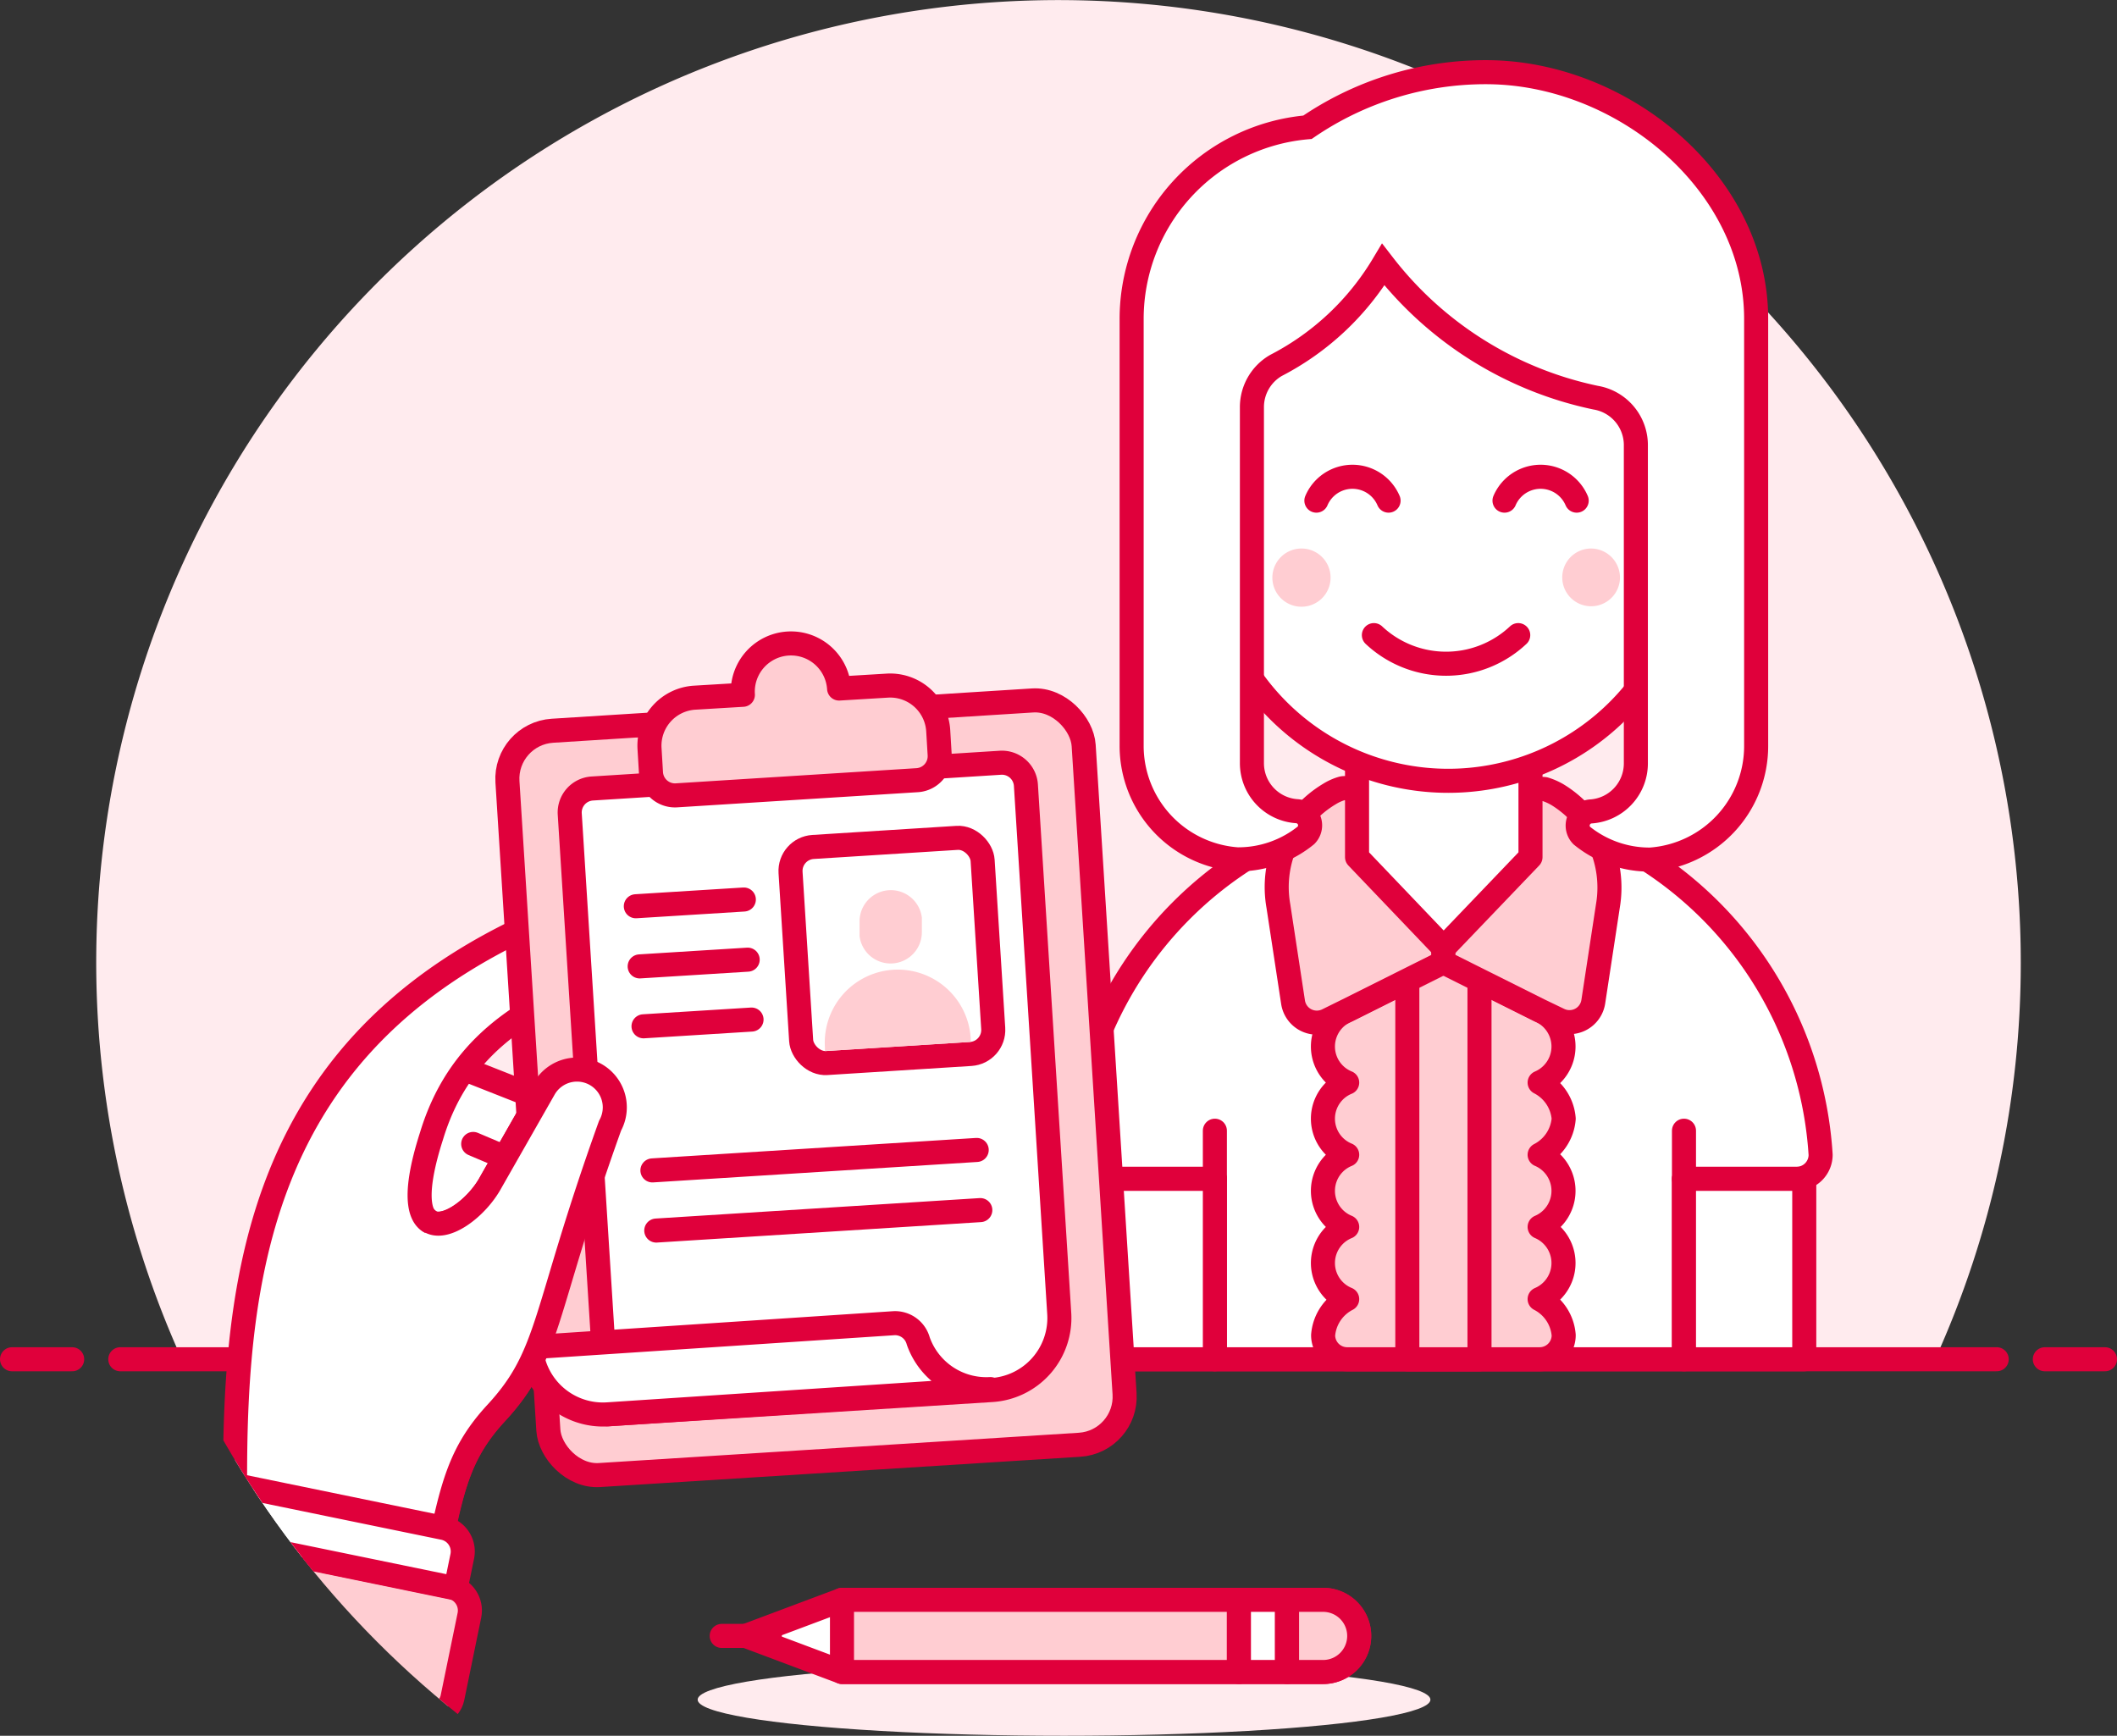 <svg xmlns="http://www.w3.org/2000/svg" xmlns:xlink="http://www.w3.org/1999/xlink" viewBox="0 0 88 72.15"><rect x="0" y="0" width="88" height="72.15" fill="#333333" stroke="none"/><defs><style>.cls-1,.cls-10,.cls-11,.cls-3,.cls-8{fill:none;}.cls-2{fill:#ffebee;}.cls-10,.cls-11,.cls-3,.cls-5,.cls-6,.cls-8{stroke:#e0003b;}.cls-10,.cls-3,.cls-5,.cls-6{stroke-linecap:round;}.cls-11,.cls-3,.cls-5,.cls-6{stroke-linejoin:round;}.cls-4,.cls-6{fill:#fff;}.cls-5,.cls-7{fill:#ffcdd2;}.cls-10,.cls-8{stroke-miterlimit:10;}.cls-9{clip-path:url(#clip-path);}</style><clipPath id="clip-path"><circle class="cls-1" cx="44" cy="40" r="40"/></clipPath></defs><title>Asset 1</title><g id="Layer_2" data-name="Layer 2"><g id="Duotone"><g id="Icons"><g id="Background"><g id="New_Symbol_56" data-name="New Symbol 56"><path class="cls-2" d="M84,40A40,40,0,1,0,7.56,56.5H80.44A39.85,39.85,0,0,0,84,40Z"/><line class="cls-3" x1="5" y1="56.5" x2="83" y2="56.5"/><line class="cls-3" x1="0.5" y1="56.5" x2="3" y2="56.5"/><line class="cls-3" x1="85" y1="56.5" x2="87.5" y2="56.5"/></g></g><g id="Scene"><path class="cls-4" d="M60.11,33.23A15.75,15.75,0,0,0,44.5,49h6v7.5H70V49h4.68a1,1,0,0,0,1-1A15.75,15.75,0,0,0,60.11,33.23Z"/><path class="cls-3" d="M60.11,33.23A15.75,15.75,0,0,0,44.5,49h6v7.5H70V49h4.68a1,1,0,0,0,1-1A15.75,15.75,0,0,0,60.11,33.23Z"/><path class="cls-5" d="M65,46.5A1.85,1.85,0,0,0,64,45a1.63,1.63,0,0,0,0-3l-4-2-4,2a1.62,1.62,0,0,0,0,3,1.62,1.62,0,0,0,0,3,1.62,1.62,0,0,0,0,3,1.62,1.62,0,0,0,0,3,1.85,1.85,0,0,0-1,1.5,1,1,0,0,0,1,1h8a1,1,0,0,0,1-1A1.85,1.85,0,0,0,64,54a1.63,1.63,0,0,0,0-3,1.63,1.63,0,0,0,0-3A1.85,1.85,0,0,0,65,46.5Z"/><rect class="cls-5" x="58.5" y="40" width="3" height="16.5"/><line class="cls-3" x1="70" y1="49" x2="70" y2="47"/><path class="cls-5" d="M60,34v6l-4,2-.81.4a1,1,0,0,1-1.44-.74l-.61-4A4.51,4.51,0,0,1,55.27,33a2.08,2.08,0,0,1,.52-.23c.58-.14,1.18,1,1.79.9Z"/><path class="cls-5" d="M66.84,37.64l-.61,4a1,1,0,0,1-1.44.74L64,42l-4-2V34l2.42-.3c.61.07,1.21-1,1.79-.9a2.42,2.42,0,0,1,.56.25A4.53,4.53,0,0,1,66.84,37.64Z"/><line class="cls-3" x1="50.5" y1="49" x2="50.5" y2="47"/><rect class="cls-6" x="45.5" y="49" width="5" height="7.5"/><rect class="cls-6" x="70" y="49" width="5" height="7.5"/><ellipse class="cls-2" cx="44.23" cy="70.65" rx="15.23" ry="1.5"/><polygon class="cls-4" points="63.62 35.63 60.01 39.4 56.41 35.63 56.41 31 63.62 31 63.62 35.63"/><polygon class="cls-3" points="63.62 35.63 60.01 39.4 56.41 35.63 56.41 31 63.62 31 63.62 35.63"/><path class="cls-6" d="M70.2,20V17.5a10,10,0,0,0-20,0V20a2,2,0,0,0,0,4h.12a10,10,0,0,0,19.76,0h.12a2,2,0,0,0,0-4Z"/><path class="cls-7" d="M67.34,24a1.2,1.2,0,1,1-1.2-1.2A1.21,1.21,0,0,1,67.34,24Z"/><path class="cls-7" d="M55.31,24a1.21,1.21,0,1,1-1.2-1.2A1.21,1.21,0,0,1,55.31,24Z"/><path class="cls-3" d="M65.54,20.81a1.63,1.63,0,0,0-3,0"/><path class="cls-3" d="M57.72,20.81a1.63,1.63,0,0,0-3,0"/><path class="cls-3" d="M57.11,26.4a4.38,4.38,0,0,0,6,0"/><path class="cls-4" d="M61.77,3a13.12,13.12,0,0,0-7.42,2.29,8,8,0,0,0-7.31,8V31a4.73,4.73,0,0,0,4.4,4.72,4.47,4.47,0,0,0,2.85-1,.59.59,0,0,0-.36-1h0a2,2,0,0,1-1.89-2V16.93a2,2,0,0,1,1-1.74A11.16,11.16,0,0,0,57.5,11a15.05,15.05,0,0,0,8.83,5.53,2,2,0,0,1,1.67,2V31.73a2,2,0,0,1-1.89,2h0a.59.59,0,0,0-.36,1,4.47,4.47,0,0,0,2.85,1A4.73,4.73,0,0,0,73,31V13.25C73,7.59,67.43,3,61.77,3Z"/><path class="cls-8" d="M61.77,3a13.12,13.12,0,0,0-7.42,2.29,8,8,0,0,0-7.31,8V31a4.73,4.73,0,0,0,4.4,4.72,4.47,4.47,0,0,0,2.85-1,.59.59,0,0,0-.36-1h0a2,2,0,0,1-1.89-2V16.93a2,2,0,0,1,1-1.74A11.16,11.16,0,0,0,57.5,11a15.05,15.05,0,0,0,8.83,5.53,2,2,0,0,1,1.67,2V31.73a2,2,0,0,1-1.89,2h0a.59.59,0,0,0-.36,1,4.47,4.47,0,0,0,2.85,1A4.73,4.73,0,0,0,73,31V13.25C73,7.59,67.43,3,61.77,3Z"/><path class="cls-4" d="M56.5,68A1.5,1.5,0,0,1,55,69.5H35L31,68l4-1.5H55A1.5,1.5,0,0,1,56.5,68Z"/><path class="cls-3" d="M56.5,68A1.5,1.5,0,0,1,55,69.5H35L31,68l4-1.5H55A1.5,1.5,0,0,1,56.5,68Z"/><rect class="cls-7" x="35" y="66.5" width="16.5" height="3"/><rect class="cls-3" x="35" y="66.5" width="16.5" height="3"/><rect class="cls-4" x="51.5" y="66.5" width="2" height="3"/><rect class="cls-3" x="51.5" y="66.5" width="2" height="3"/><path class="cls-7" d="M56.5,68A1.5,1.5,0,0,1,55,69.5H53.5v-3H55A1.5,1.5,0,0,1,56.5,68Z"/><path class="cls-3" d="M56.5,68A1.5,1.5,0,0,1,55,69.5H53.5v-3H55A1.5,1.5,0,0,1,56.5,68Z"/><line class="cls-3" x1="30" y1="68" x2="32" y2="68"/><g class="cls-9"><path class="cls-6" d="M29.53,51.13,25.15,47a3.92,3.92,0,0,0-1-.65l-5.07-2c-.62-.61-.67.31-1.28.93s-2.28,3.27-1.66,3.87l5.5,5.21h0l.07,1.39a1.57,1.57,0,0,0,3.14-.12,1.54,1.54,0,0,0,1.06.1A1.57,1.57,0,0,0,27,53.78l-.25-1,.6.57a1.57,1.57,0,0,0,2.19-2.25Z"/><path class="cls-8" d="M23.45,52.63l.5,1.93a1.57,1.57,0,1,0,3-.78"/><line class="cls-8" x1="24.15" y1="50.36" x2="27.34" y2="53.38"/><line class="cls-3" x1="20.99" y1="48.11" x2="19.67" y2="47.55"/><path class="cls-4" d="M18,65.83,9.81,64.15h0c-.24-10.25.25-21.2,14.09-26.48l.78-.31a1.57,1.57,0,0,1,1.13,2.94l-.79.3c-3.48,1.34-6,3.06-7.08,6.61-1.72,5.35,1.5,3.77,2.46,1.93l2.2-3.86a1.57,1.57,0,0,1,2.75,1.52c-2.82,7.85-2.45,9.47-4.73,11.94C18.93,60.57,18.73,62.11,18,65.83Z"/><path class="cls-3" d="M18,65.83,9.81,64.15h0c-.24-10.25.25-21.2,14.09-26.48l.78-.31a1.57,1.57,0,0,1,1.13,2.94l-.79.3c-3.48,1.34-6,3.06-7.08,6.61-1.72,5.35,1.5,3.77,2.46,1.93l2.2-3.86a1.57,1.57,0,0,1,2.75,1.52c-2.82,7.85-2.45,9.47-4.73,11.94C18.93,60.57,18.73,62.11,18,65.83Z"/><rect class="cls-5" x="21.92" y="29.72" width="24" height="31" rx="2" ry="2" transform="translate(-2.78 2.22) rotate(-3.61)"/><path class="cls-6" d="M25.42,32.22h17a1,1,0,0,1,1,1v22a3,3,0,0,1-3,3h-16a0,0,0,0,1,0,0v-25a1,1,0,0,1,1-1Z" transform="translate(-2.78 2.22) rotate(-3.61)"/><path class="cls-7" d="M34.88,28.62a2,2,0,1,0-4,.26l-2,.12A2,2,0,0,0,27,31.12l.06,1a1,1,0,0,0,1.06.94l10-.63a1,1,0,0,0,.94-1.06l-.06-1a2,2,0,0,0-2.13-1.87Z"/><path class="cls-3" d="M34.88,28.62a2,2,0,1,0-4,.26l-2,.12A2,2,0,0,0,27,31.12l.06,1a1,1,0,0,0,1.06.94l10-.63a1,1,0,0,0,.94-1.06l-.06-1a2,2,0,0,0-2.13-1.87Z"/><line class="cls-10" x1="27.12" y1="48.65" x2="40.6" y2="47.8"/><line class="cls-10" x1="26.43" y1="37.67" x2="30.92" y2="37.39"/><line class="cls-10" x1="26.59" y1="40.17" x2="31.08" y2="39.89"/><line class="cls-10" x1="26.75" y1="42.66" x2="31.24" y2="42.38"/><line class="cls-10" x1="27.28" y1="51.15" x2="40.75" y2="50.3"/><rect class="cls-6" x="33.07" y="35.01" width="8" height="9" rx="1" ry="1" transform="translate(-2.41 2.41) rotate(-3.61)"/><path class="cls-7" d="M35.73,38.91a1.3,1.3,0,0,0,2.59-.16l0-.61a1.3,1.3,0,0,0-2.59.17Z"/><path class="cls-7" d="M34.29,43.69v-.16a3,3,0,0,1,6.06-.38v.16Z"/><path class="cls-6" d="M25.26,58.79A3,3,0,0,1,22.07,56L37.17,55a1,1,0,0,1,1,.74,3,3,0,0,0,3,2Z"/><path class="cls-6" d="M17.82,50.74c.65.48,2-.52,2.59-1.61l2.2-3.86a1.57,1.57,0,0,1,2.75,1.52c-2.82,7.85-2.45,9.47-4.73,11.94-1.7,1.84-1.9,3.38-2.67,7.1L14,65"/><rect class="cls-7" x="10.46" y="61.56" width="5.5" height="12.17" rx="1" ry="1" transform="translate(-55.72 66.96) rotate(-78.39)"/><rect class="cls-11" x="10.46" y="61.56" width="5.5" height="12.17" rx="1" ry="1" transform="translate(-55.72 66.96) rotate(-78.39)"/><path class="cls-6" d="M13.82,58.51h1.36a0,0,0,0,1,0,0V69.1a0,0,0,0,1,0,0H13.82a1,1,0,0,1-1-1v-8.6A1,1,0,0,1,13.82,58.51Z" transform="translate(79.31 62.94) rotate(101.62)"/></g></g></g></g></g></svg>